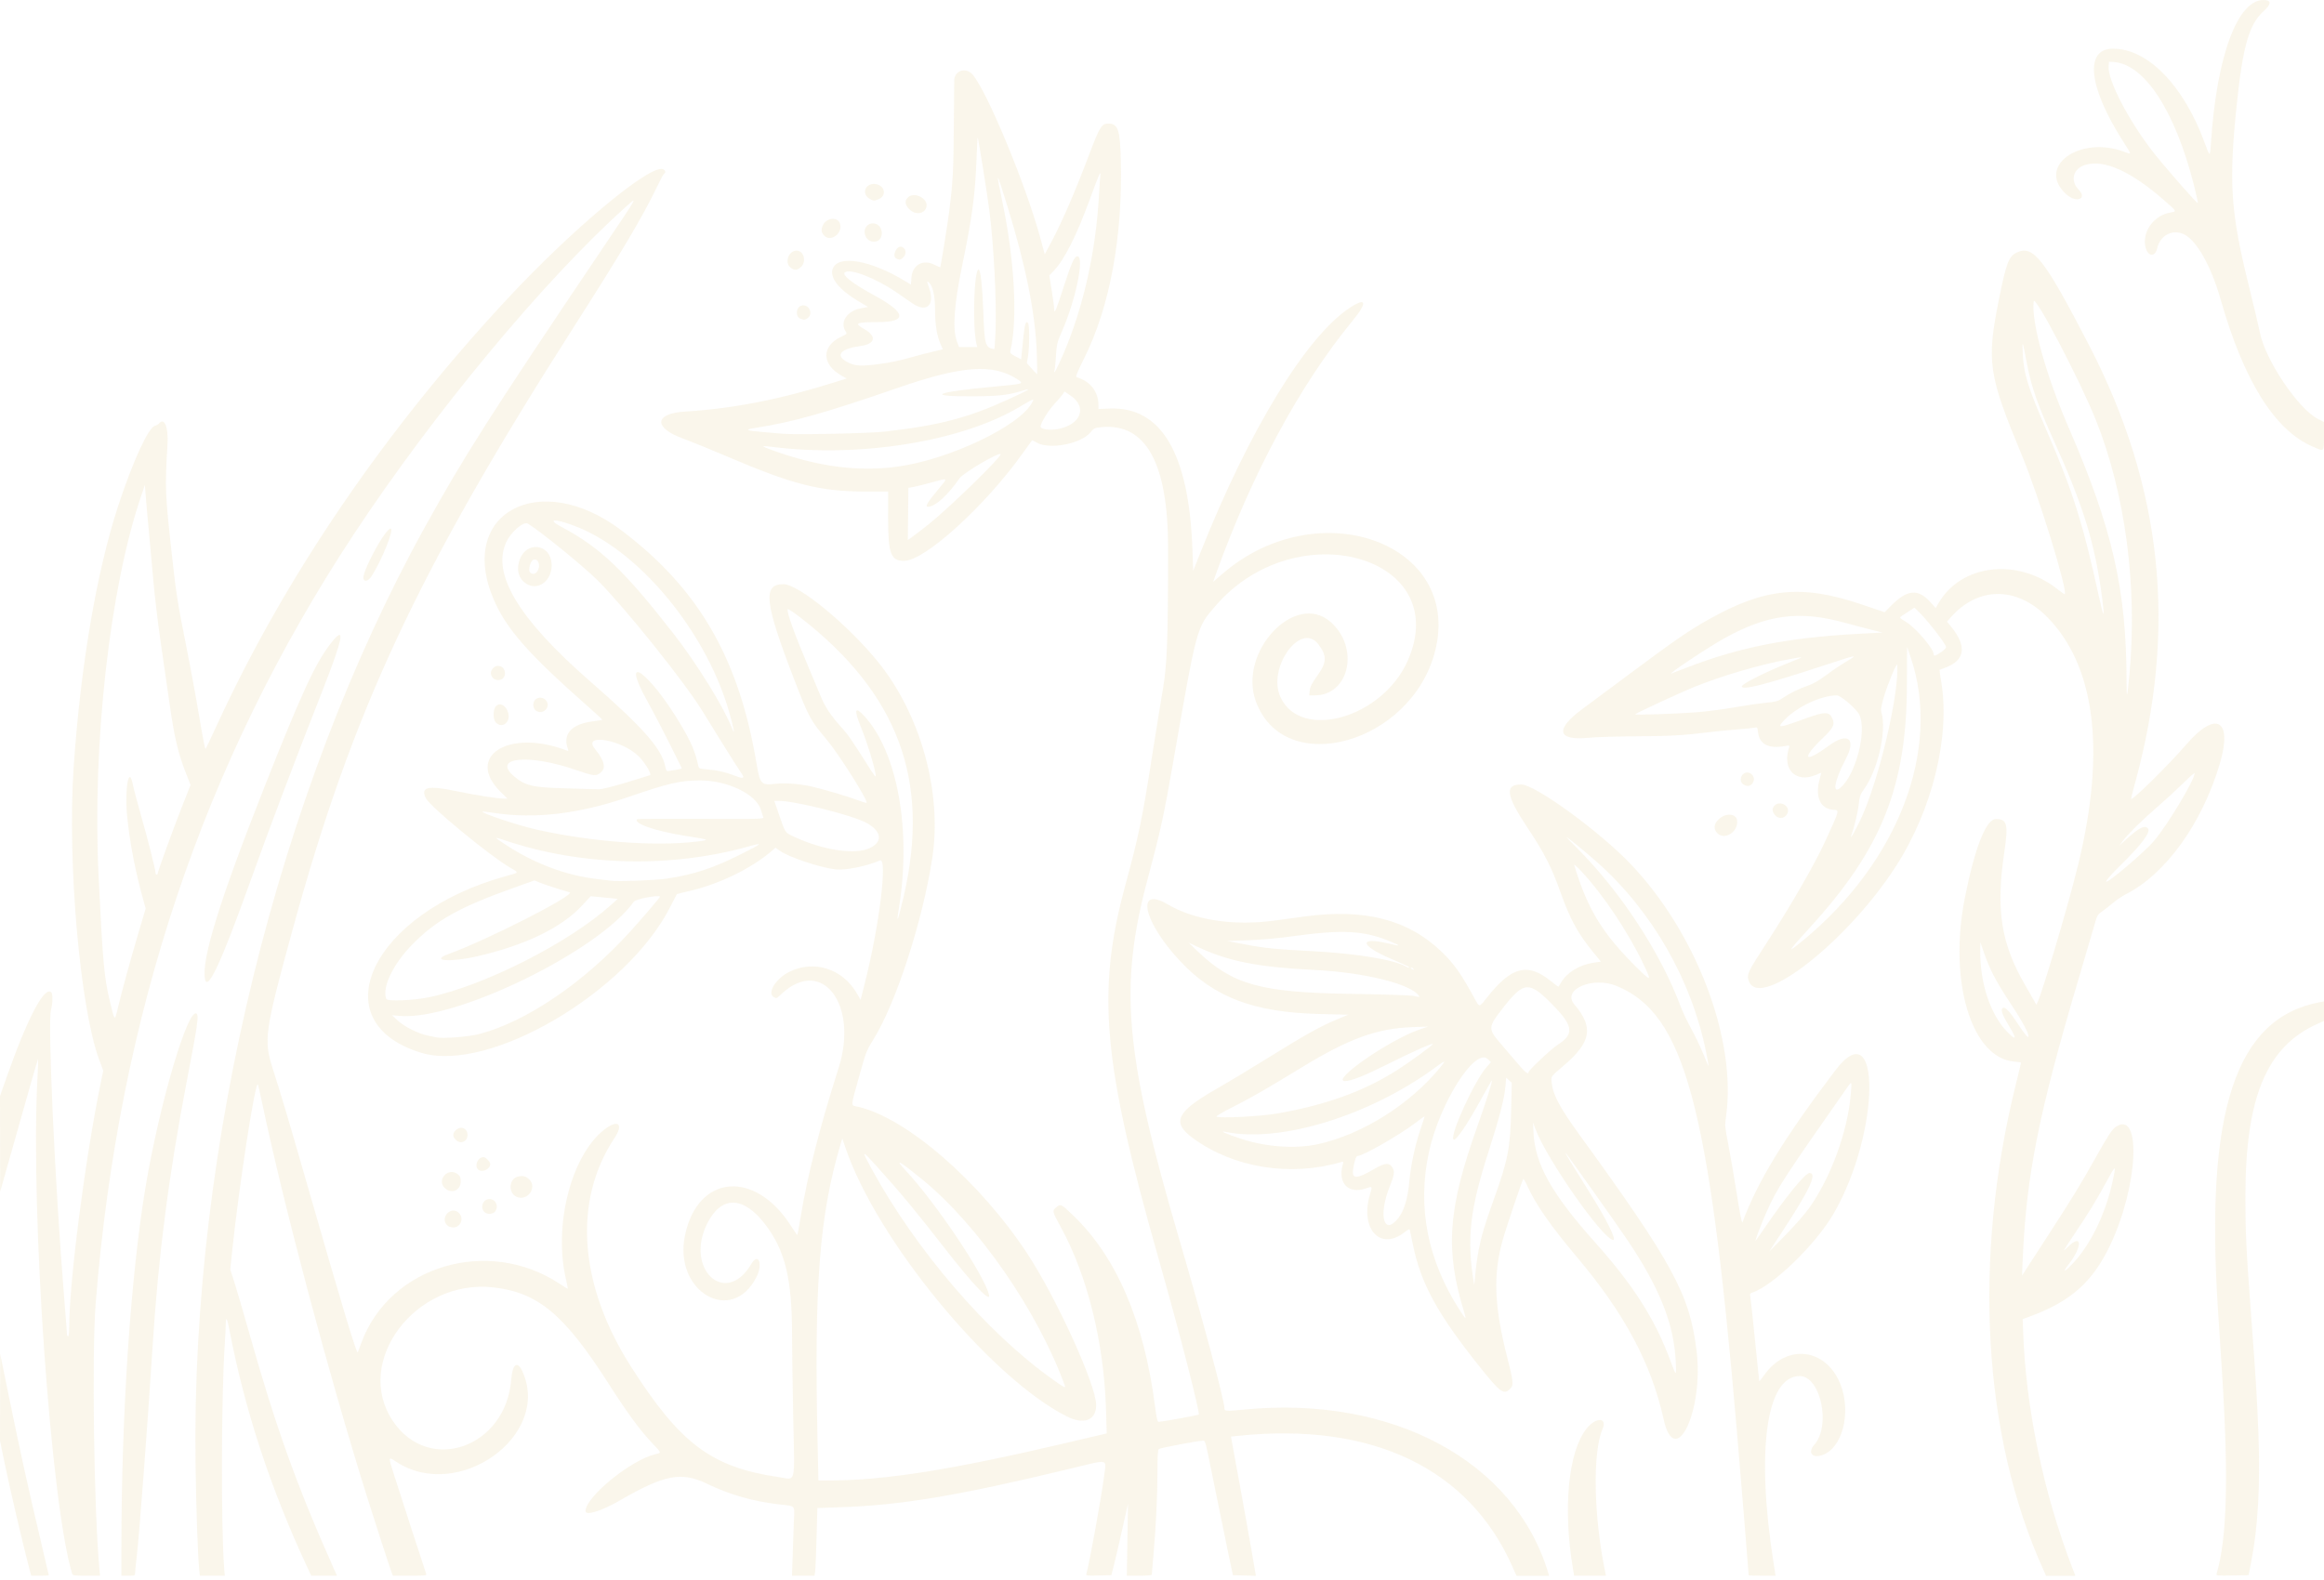 <svg width="500" height="340" viewBox="0 0 500 340" fill="none" xmlns="http://www.w3.org/2000/svg">
<path d="M6.027 336.46C4.775 331.658 1.999 319.74 0.993 314.845L0 310.014L0.021 300.685L0.042 291.356L2.067 301.244C4.368 312.477 6.076 320.217 8.685 331.235C9.682 335.444 10.497 338.932 10.497 338.986C10.497 339.04 9.645 339.085 8.604 339.085H6.712L6.027 336.46ZM15.527 338.657C10.945 323.727 6.532 260.864 8.05 232.159C8.174 229.813 8.246 227.865 8.21 227.828C8.154 227.772 6.073 235.046 1.001 253.025L0.037 256.443L0.019 246.148L0 235.853L1.492 231.622C5.937 219.016 9.587 212.1 11.033 213.546C11.384 213.897 11.352 215.904 10.973 217.302C10.23 220.046 11.836 255.186 13.801 279.185C14.133 283.233 14.404 286.776 14.404 287.058C14.404 287.34 14.514 287.571 14.648 287.571C14.791 287.571 14.892 286.737 14.892 285.557C14.894 275.777 18.332 249.201 21.719 232.796L22.216 230.388L21.356 228.092C17.235 217.089 14.465 185.552 15.837 165.257C17.313 143.421 20.778 123.043 25.428 108.861C28.554 99.327 31.927 91.978 33.341 91.623C33.656 91.544 34.042 91.325 34.199 91.137C35.366 89.731 36.261 91.907 36.039 95.614C35.472 105.092 35.512 106.094 37.002 119.604C37.909 127.83 38.206 129.715 40.039 138.891C40.964 143.524 42.244 150.472 42.882 154.332C43.521 158.192 44.121 161.268 44.216 161.168C44.311 161.068 45.451 158.678 46.748 155.858C61.438 123.936 82.926 92.444 109.384 64.062C122.701 49.776 138.633 36.352 142.271 36.352C143.063 36.352 143.432 37.073 142.83 37.444C142.701 37.524 141.984 38.867 141.235 40.429C138.258 46.644 133.757 54.227 123.654 70.043C89.919 122.856 75.85 152.976 62.986 199.926C56.922 222.059 56.684 223.734 58.702 230.039C60.605 235.985 61.996 240.665 66.041 254.735C73.882 282.011 76.771 291.576 76.991 290.99C77.067 290.789 77.412 289.855 77.76 288.915C83.874 272.358 105.007 266.079 120.393 276.248C121.284 276.837 122.065 277.319 122.129 277.319C122.193 277.319 122.045 276.478 121.801 275.451C119.032 263.831 122.809 248.817 129.926 243.151C132.891 240.79 134.264 241.798 132.237 244.846C123.226 258.397 124.516 276.46 135.753 294.079C146.344 310.685 153.079 315.731 167.479 317.849C171.335 318.416 170.97 319.83 170.669 305.499C170.526 298.672 170.409 290.511 170.409 287.364C170.409 275.266 168.964 269.226 164.725 263.596C160.021 257.349 155.248 257.197 152.2 263.198C147.193 273.055 156.103 281.365 161.638 272.001C163.18 269.392 164.187 271.992 162.735 274.837C157.415 285.243 144.875 277.95 147.36 265.896C150.09 252.653 162.496 251.6 170.278 263.952C170.933 264.992 171.506 265.806 171.552 265.76C171.597 265.715 171.911 263.985 172.249 261.916C173.701 253.026 176.416 242.367 180.401 229.899C184.794 216.156 176.852 205.759 168.155 213.868C166.996 214.949 167.11 214.901 166.486 214.567C164.976 213.759 166.845 210.651 169.726 209.178C175.04 206.461 181.297 208.43 184.36 213.783L185.153 215.169L186.077 211.515C189.194 199.187 191.006 184.412 189.308 185.157C186.431 186.421 181.831 187.337 179.686 187.075C176.329 186.664 169.803 184.484 167.831 183.114L166.841 182.426L166 183.148C161.593 186.931 154.653 190.293 148.224 191.759C146.832 192.076 145.662 192.369 145.624 192.409C145.586 192.449 144.934 193.705 144.175 195.2C134.845 213.578 105.234 230.946 90.698 226.567C68.795 219.969 79.991 196.481 108.825 188.54C111.767 187.73 111.713 187.828 109.815 186.745C105.621 184.353 92.608 173.658 91.66 171.825C90.378 169.346 92.009 168.952 98.183 170.249C102.202 171.094 107.048 171.852 108.428 171.852H109.173L107.73 170.431C99.929 162.751 109.502 156.721 121.915 161.497C122.311 161.649 122.343 161.596 122.159 161.086C121.033 157.963 122.954 155.838 127.441 155.242C128.582 155.09 129.549 154.933 129.589 154.893C129.63 154.853 128.311 153.629 126.66 152.174C113.593 140.663 108.846 135.257 106.131 128.796C98.395 110.384 116.073 100.888 133.588 114.047C150.152 126.492 158.893 141.462 162.694 163.892C163.533 168.845 163.688 169.02 166.905 168.66C168.983 168.427 172.245 168.691 174.804 169.299C177.661 169.978 182.456 171.4 184.403 172.146C185.453 172.548 186.363 172.826 186.425 172.764C186.845 172.344 180.503 162.297 177.759 159.035C174.303 154.927 174.01 154.379 170.775 145.974C164.474 129.604 164.048 125.71 168.553 125.71C171.819 125.71 182.397 134.401 188.901 142.428C198.077 153.754 202.72 170.48 200.591 184.547C198.55 198.032 192.789 215.831 187.945 223.618C186.427 226.058 186.289 226.413 184.868 231.544C182.933 238.53 182.962 237.782 184.615 238.163C195.078 240.575 210.858 254.286 221.059 269.828C227.363 279.432 235.839 298.084 235.839 302.352C235.839 305.65 233.192 306.661 229.481 304.78C212.973 296.415 188.654 266.879 181.901 246.993L181.214 244.971L180.817 246.314C176.294 261.601 175.142 276.529 175.891 310.095L176.08 318.579H178.436C190.34 318.579 204.785 316.289 229.464 310.488L238.106 308.457L237.959 303.447C237.531 288.875 233.956 274.477 228.139 263.891C226.391 260.71 226.351 260.539 227.205 259.84C228.215 259.013 228.265 259.036 230.85 261.51C240.214 270.473 246.147 284.31 248.514 302.709C248.838 305.229 249.02 305.998 249.284 305.974C250.532 305.864 257.727 304.548 257.899 304.398C258.246 304.096 253.729 286.548 249.264 270.849C237.233 228.552 235.884 213.445 242.095 190.552C244.974 179.939 245.75 176.211 247.79 163.183C248.61 157.946 249.675 151.355 250.156 148.535C251.112 142.935 251.292 138.154 251.308 118.018C251.322 99.629 246.527 90.952 236.89 91.929C235.514 92.068 235.313 92.165 234.636 93.007C232.619 95.516 225.747 96.833 223.031 95.231C222.521 94.93 222.074 94.716 222.037 94.755C222.001 94.794 221.075 96.079 219.981 97.611C211.894 108.928 199.009 120.623 194.557 120.688C191.653 120.73 191.064 119.164 191.074 111.415L191.081 105.787L186.177 105.777C176.306 105.758 170.585 104.293 156.004 98.051C152.714 96.643 148.65 94.994 146.973 94.386C140.526 92.051 140.748 88.972 147.394 88.565C157.78 87.929 167.963 85.928 179.756 82.204L182.145 81.45L180.965 80.776C176.748 78.368 176.73 74.482 180.926 72.497C182.243 71.874 182.279 71.832 181.934 71.312C180.62 69.333 182.239 66.894 185.237 66.337L186.755 66.055L184.502 64.708C180.542 62.34 178.512 59.781 179.125 57.929C180.192 54.706 187.295 55.917 194.976 60.631L195.985 61.25L196.093 59.753C196.291 57.02 198.533 55.732 200.984 56.945C201.681 57.29 202.269 57.55 202.292 57.523C202.4 57.391 203.891 48.084 204.216 45.511C205.003 39.285 205.148 36.656 205.21 27.445C205.246 22.208 205.285 17.63 205.298 17.271C205.373 15.143 207.844 14.4 209.276 16.074C212.412 19.738 220.756 39.893 223.826 51.218L224.777 54.727L226.127 52.195C228.562 47.629 231.209 41.503 234.498 32.822C236.578 27.331 237.043 26.592 238.411 26.592C240.53 26.592 240.975 27.871 241.141 34.426C241.559 50.972 238.798 65.942 233.279 77.048C231.656 80.315 231.349 81.101 231.664 81.191C234.554 82.017 236.32 84.274 236.324 87.147L236.326 88.01L238.719 87.914C249.857 87.467 255.803 97.567 256.545 118.197L256.711 122.823L258.358 118.685C268.77 92.52 281.006 72.471 290.347 66.269C294.023 63.828 294.278 65.042 290.943 69.101C279.659 82.837 269.354 101.944 261.63 123.453L260.995 125.222L262.992 123.497C283.686 105.615 314.707 116.917 308.744 140.167C303.657 159.999 276.368 167.658 270.211 150.981C266.279 140.332 278.648 127.127 286.27 133.836C292.549 139.363 290.331 149.638 282.86 149.638H281.672L281.793 148.565C281.885 147.751 282.269 146.999 283.384 145.452C285.485 142.538 285.535 141.123 283.625 138.626C279.826 133.659 272.601 143.751 275.481 150.002C279.859 159.506 297.422 154.497 302.863 142.193C312.772 119.787 278.991 110.117 261.527 130.36C257.384 135.163 257.556 134.525 252.312 164.531C250.363 175.685 249.653 178.921 246.924 189.11C240.712 212.298 241.955 226.589 253.649 266.459C258.661 283.546 263.424 301.354 263.425 303.005C263.425 303.688 263.719 303.71 267.739 303.32C299.571 300.233 325.937 314.437 333.119 338.542L333.283 339.091H329.771H326.259L325.465 337.284C316.094 315.961 295.207 305.963 266.335 308.981L264.84 309.137L264.971 309.893C265.043 310.309 265.819 314.549 266.695 319.316C267.571 324.083 268.718 330.486 269.244 333.545L270.2 339.101L267.73 339.032L265.26 338.963L264.352 334.691C263.853 332.341 262.556 326.024 261.471 320.653C259.146 309.148 259.376 310.033 258.71 310.032C257.764 310.032 249.642 311.571 249.327 311.812C249.102 311.985 249.022 313.267 249.022 316.716C249.022 321.917 248.713 328.337 248.165 334.52C247.965 336.776 247.802 338.726 247.802 338.853C247.802 338.986 246.654 339.085 245.117 339.085H242.432L242.557 331.334L242.682 323.583L241.483 328.954C240.824 331.908 240.019 335.369 239.694 336.644L239.104 338.963L236.353 339.032C233.81 339.096 233.612 339.068 233.732 338.666C234.346 336.603 237.04 321.737 237.551 317.591C238.018 313.804 238.838 313.976 230.223 316.053C205.946 321.906 193.996 323.901 180.515 324.354L175.85 324.511L175.68 330.882C175.586 334.386 175.447 337.665 175.37 338.169L175.23 339.085H172.812H170.394L170.527 335.118C170.6 332.936 170.717 329.588 170.786 327.678C170.933 323.66 171.364 324.177 167.479 323.714C161.918 323.051 156.931 321.617 152.131 319.301C146.59 316.628 142.989 317.314 133.367 322.877C129.425 325.156 125.976 326.227 125.976 325.172C125.976 322.144 135.628 314.252 140.929 312.946C142.376 312.59 142.431 312.783 140.215 310.433C137.618 307.679 134.933 304.005 130.807 297.558C121.384 282.833 115.729 278.122 106.171 277.035C89.419 275.13 75.957 292.983 84.506 305.764C92.262 317.361 108.882 311.517 109.995 296.802C110.244 293.512 111.302 292.747 112.377 295.079C118.739 308.886 98.576 323.347 85.232 314.546C83.528 313.422 83.53 313.416 84.591 316.793C85.648 320.157 91.471 338.1 91.695 338.686C91.832 339.044 91.472 339.084 88.189 339.084H84.53L84.27 338.413C83.885 337.416 80.545 327.146 78.992 322.182C70.529 295.131 61.126 259.78 56.278 236.79C55.924 235.112 55.571 233.574 55.492 233.372C54.984 232.064 51.371 255.485 49.925 269.452L49.539 273.184L50.399 275.845C50.872 277.309 52.31 282.221 53.593 286.761C59.411 307.338 63.853 319.712 71.873 337.68L72.5 339.084H69.731H66.962L65.937 336.878C58.136 320.089 52.668 303.4 49.42 286.471C48.893 283.722 48.6 283.124 48.583 284.762C48.577 285.433 48.467 287.576 48.341 289.523C47.607 300.874 47.539 328.265 48.223 337.313L48.357 339.083H45.679H43.001L42.865 337.801C42.558 334.902 42.202 324.652 42.067 314.791C41.136 246.806 59.747 170.765 91.303 113.62C99.773 98.282 105.51 89.276 129.588 53.525C137.589 41.645 137.338 42.099 134.503 44.643C117.043 60.308 93.215 89.017 76.039 115.086C43.746 164.101 25.501 218.516 20.584 280.491C19.738 291.155 20.21 324.868 21.383 337.559L21.524 339.085H18.591C16.011 339.085 15.643 339.033 15.527 338.657ZM229.076 298.13C223.282 282.181 210.541 263.743 198.481 253.856C193.567 249.828 192.25 249.093 194.77 251.787C201.288 258.755 211.704 274.265 212.776 278.599C213.255 280.534 209.425 276.54 203.469 268.894C196.854 260.401 193.944 256.888 188.655 251.006C185.362 247.344 185.265 247.385 187.504 251.487C197.073 269.019 212.315 286.761 226.443 296.81C229.044 298.661 229.319 298.799 229.076 298.13ZM103.058 222.527C113.197 219.893 125.659 211.432 135.63 200.414C138.462 197.285 142.103 193.016 142.01 192.935C141.561 192.545 136.77 193.473 136.379 194.026C128.886 204.614 98.131 219.644 86.059 218.618L84.35 218.473L85.571 219.615C86.962 220.916 90.027 222.448 92.041 222.847C92.78 222.993 93.604 223.164 93.872 223.227C95.219 223.54 100.794 223.115 103.058 222.527ZM25.374 216.831C26.236 213.219 28.151 206.245 29.835 200.581L31.346 195.501L30.919 193.989C29.124 187.631 27.858 181.062 27.336 175.399C26.809 169.673 27.74 164.586 28.556 168.735C28.721 169.574 29.512 172.568 30.314 175.388C31.908 180.994 33.446 187.072 33.446 187.765C33.446 188.007 33.556 188.205 33.69 188.205C33.824 188.205 33.934 188.093 33.934 187.957C33.934 187.535 37.194 178.563 39.144 173.617L40.997 168.917L39.908 166.133C38.327 162.09 37.506 158.59 36.522 151.706C36.043 148.349 35.162 142.252 34.565 138.156C33.968 134.06 33.251 128.018 32.971 124.728C32.691 121.438 32.249 116.549 31.989 113.864C31.729 111.179 31.44 107.938 31.347 106.662L31.177 104.343L30.347 106.784C23.592 126.655 19.839 160.188 21.208 188.448C22.105 206.972 22.401 210.284 23.602 215.315C24.703 219.909 24.65 219.864 25.374 216.831ZM92.407 214.575C104.357 212.052 122.598 202.762 131.575 194.626L132.902 193.424L129.996 193.139L127.09 192.854L125.176 194.918C120.8 199.639 112.99 203.41 102.661 205.79C96.85 207.129 92.405 206.777 96.486 205.301C104.811 202.29 124.02 192.496 122.542 192.017C122.35 191.955 121.073 191.565 119.704 191.15C118.335 190.735 116.718 190.184 116.111 189.924L115.007 189.451L110.665 191C98.942 195.181 93.981 197.93 88.867 203.079C84.614 207.361 82.142 212.454 83.103 214.957C83.324 215.534 88.959 215.303 92.407 214.575ZM194.464 192.723C200.187 167.851 193.235 149.214 172.12 132.816C170.711 131.722 169.518 130.946 169.469 131.093C169.246 131.763 170.842 136.211 173.968 143.625C175.106 146.325 176.324 149.227 176.675 150.074C177.52 152.115 178.775 153.997 180.775 156.225C182.476 158.119 183.123 159.041 186.518 164.404C188.422 167.411 188.518 167.52 188.352 166.479C188.038 164.522 186.559 159.761 185.306 156.674C183.676 152.661 183.882 151.84 185.952 154.089C193.13 161.887 196.138 178.767 193.36 195.654C192.759 199.29 193.255 197.978 194.464 192.723ZM143.554 189.057C149.309 188.174 153.376 186.839 159.215 183.916C164.073 181.484 164.346 181.224 161.081 182.14C144.223 186.873 124.882 186.367 108.405 180.762C106.169 180.001 106.23 180.11 109.082 181.961C115.135 185.889 121.885 188.399 128.442 189.161C129.704 189.307 131.066 189.474 131.469 189.53C133.023 189.748 141.114 189.431 143.554 189.057ZM187.133 182.501C190.03 181.14 189.682 178.801 186.318 177.023C183.208 175.379 171.013 172.337 167.535 172.337H166.585L167.53 175.084C169.001 179.362 168.843 179.127 170.898 180.084C177.086 182.965 183.964 183.989 187.133 182.501ZM149.902 181.098C152.865 180.741 152.796 180.704 147.654 179.903C141.15 178.89 136.178 177.191 137.079 176.289C137.17 176.198 143.348 176.157 150.808 176.199C163.169 176.268 164.357 176.24 164.221 175.884C164.138 175.669 163.898 174.92 163.686 174.22C162.685 170.91 156.523 167.941 150.657 167.943C146.317 167.946 143.993 168.483 134.9 171.599C124.589 175.132 115.048 176.257 106.45 174.954C105.042 174.741 103.854 174.603 103.81 174.647C103.486 174.971 111.531 177.648 115.479 178.529C127.295 181.169 140.899 182.184 149.902 181.098ZM134.755 168.386C137.513 167.556 139.808 166.848 139.856 166.814C140.233 166.542 138.821 164.178 137.455 162.797C133.89 159.189 125.163 157.67 127.991 161.15C129.985 163.603 130.406 165.18 129.331 166.163C128.311 167.097 127.892 167.059 123.816 165.659C113.591 162.148 105.763 162.986 110.62 167.073C113.022 169.094 114.599 169.46 121.702 169.643C125.059 169.73 128.241 169.822 128.773 169.848C129.374 169.878 131.646 169.322 134.755 168.386ZM159.359 166.161C159.033 165.731 157.308 163.017 155.526 160.13C153.743 157.243 151.667 153.892 150.911 152.684C146.957 146.36 134.505 130.843 128.705 125.011C125.717 122.007 116.493 114.488 113.593 112.692C112.662 112.116 109.97 114.408 108.916 116.673C105.732 123.517 111.599 133.225 127.075 146.714C138.197 156.409 142.285 161.02 143.091 164.777C143.341 165.941 143.397 166.01 144.005 165.894C144.362 165.826 145.126 165.699 145.703 165.612C146.281 165.525 146.716 165.382 146.67 165.294C146.624 165.206 145.473 162.882 144.11 160.13C142.748 157.377 140.565 153.203 139.259 150.853C133.163 139.881 139.694 144.536 146.529 156.035C148.675 159.645 149.585 161.792 150.241 164.794C150.372 165.394 150.484 165.437 152.277 165.58C154.394 165.749 156.348 166.213 158.409 167.036C160.024 167.681 160.311 167.417 159.359 166.161ZM113.576 125.801C111.787 124.89 111.057 123.002 111.666 120.861C112.992 116.199 118.687 116.881 118.687 121.702C118.687 124.838 115.968 127.019 113.576 125.801ZM115.586 122.967C116.394 121.813 115.853 120.106 114.787 120.445C114.141 120.65 113.576 122.617 114.012 123.142C114.451 123.671 115.147 123.594 115.586 122.967ZM156.858 153.153C152.278 137.195 139.526 120.9 126.587 114.468C121.575 111.977 116.3 110.985 120.792 113.378C129.164 117.839 134.194 122.631 144.881 136.327C149.941 142.813 155.702 152.123 157.483 156.693C158.218 158.58 157.902 156.792 156.858 153.153ZM199.785 112.826C204.358 109.176 215.678 98.132 215.263 97.727C214.828 97.302 207.253 101.766 206.443 102.925C203.995 106.428 201.586 108.693 199.962 109.017C198.812 109.247 199.262 108.409 202.136 104.968C203.976 102.765 204.065 102.824 200.415 103.822C198.75 104.277 196.948 104.724 196.411 104.815L195.434 104.98L195.375 110.597L195.316 116.214L196.441 115.407C197.058 114.962 198.563 113.801 199.785 112.826ZM192.918 100.441C204.055 98.975 219.446 91.669 222.065 86.605C222.548 85.671 222.549 85.671 219.23 87.635C206.717 95.039 184.895 98.543 166.123 96.163C163.611 95.844 163.621 95.96 166.185 96.888C175.923 100.412 184.489 101.551 192.918 100.441ZM190.184 92.892C201.932 91.567 208.131 89.965 216.736 86.031C221.612 83.8 222.331 83.345 219.688 84.157C216.839 85.032 214.635 85.267 209.105 85.285C199.003 85.318 201.151 84.379 213.866 83.203C220.382 82.6 220.419 82.588 218.824 81.572C213.531 78.198 206.962 78.686 193.114 83.48C177.673 88.825 170.525 90.838 162.662 92.056C160.03 92.464 160.339 92.65 164.183 92.975C165.929 93.121 167.796 93.284 168.333 93.335C171.029 93.585 186.865 93.266 190.184 92.892ZM228.004 92.244C232.675 91.167 233.865 87.547 230.341 85.138L229.032 84.244L228.652 84.824C228.443 85.143 227.627 86.095 226.839 86.94C225.569 88.3 223.876 91.062 223.876 91.772C223.876 92.436 226.08 92.687 228.004 92.244ZM223.06 75.963C222.762 67.466 220.694 57.152 216.71 44.286C214.281 36.444 214.194 36.38 215.682 43.536C218.299 56.117 218.97 68.814 217.373 75.554C217.276 75.963 217.487 76.182 218.474 76.694L219.695 77.328L219.822 76.066C219.892 75.372 220.066 73.653 220.208 72.247C220.471 69.657 220.761 68.868 221.196 69.556C221.504 70.044 221.493 74.66 221.178 76.6L220.926 78.152L221.973 79.321C222.549 79.964 223.065 80.502 223.12 80.515C223.176 80.53 223.148 78.481 223.06 75.963ZM228.841 76.022C233.117 66.033 235.803 53.963 236.447 41.845C236.525 40.368 236.643 38.665 236.708 38.061C236.88 36.466 236.622 37.021 234.498 42.822C231.615 50.696 229.013 55.866 226.735 58.247L225.758 59.268L226.281 62.547C226.569 64.35 226.804 66.138 226.804 66.519C226.804 67.768 227.202 66.835 228.842 61.743C230.479 56.66 231.154 55.151 231.789 55.151C233.389 55.151 231.444 64.583 228.441 71.386C227.465 73.598 227.348 74.067 227.205 76.391C227.118 77.8 226.977 79.229 226.892 79.565C226.532 80.99 227.357 79.489 228.841 76.022ZM190.184 78.189C191.594 77.986 193.846 77.506 195.189 77.121C197.337 76.506 200.166 75.778 202.194 75.317L202.851 75.168L202.363 74.065C201.566 72.264 201.179 69.864 201.175 66.696C201.17 63.609 200.683 61.476 199.819 60.759C199.364 60.381 199.367 60.413 199.95 62.109C201.176 65.673 199.316 67.345 196.373 65.324C195.722 64.877 194.145 63.792 192.87 62.914C188.367 59.813 182.723 57.649 181.73 58.641C181.138 59.233 183.546 61.089 188.141 63.583C195.014 67.314 195.26 69.307 188.848 69.314C184.123 69.319 183.686 69.541 185.917 70.8C188.68 72.359 188.345 74.016 185.179 74.448C180.954 75.024 179.667 76.377 182.027 77.76C183.877 78.843 185.163 78.911 190.184 78.189ZM214.182 71.447C214.436 64.974 213.834 53.023 212.869 45.385C212.423 41.858 210.483 29.717 210.342 29.574C210.307 29.539 210.202 31.516 210.108 33.969C209.799 42.046 209.193 46.564 206.971 57.332C205.249 65.674 204.897 70.948 205.891 73.523L206.338 74.683H208.297H210.256L210.098 74.055C209.179 70.393 209.55 57.796 210.571 58.01C210.962 58.092 211.344 61.52 211.531 66.626C211.813 74.334 211.929 74.754 213.889 75.142C213.97 75.157 214.102 73.493 214.182 71.447ZM26.124 332.798C26.13 304.258 28.084 274.976 31.267 255.711C34.24 237.72 40.534 216.371 42.334 218.171C42.789 218.626 42.473 220.774 40.26 232.273C36.317 252.759 34.073 270.101 32.836 289.646C31.822 305.673 29.954 330.454 29.423 334.943C29.225 336.616 29.06 338.233 29.058 338.535C29.053 339.043 28.943 339.084 27.588 339.084H26.123L26.124 332.798ZM338.414 337.558C336.226 324.59 337.408 312.373 341.328 307.441C343.346 304.902 345.874 304.967 344.775 307.53C342.612 312.576 342.869 326.27 345.353 338.291L345.517 339.084H342.094H338.671L338.414 337.558ZM376.219 338.97C376.219 338.561 374.353 315.733 373.644 307.469C367.639 237.478 362.427 218.227 347.845 212.178C342.671 210.031 335.976 212.931 338.709 216.135C342.909 221.06 342.362 224.245 336.446 229.293C333.527 231.784 333.691 231.546 333.852 233.062C334.124 235.636 335.603 238.38 339.938 244.359C359.933 271.934 363.515 278.542 365.004 290.593C366.612 303.608 360.378 316.563 357.904 305.347C355.286 293.474 349.507 282.658 339.331 270.582C333.612 263.795 330.472 259.301 328.624 255.254C328.203 254.331 327.798 253.636 327.726 253.708C327.527 253.907 324.045 264.194 323.361 266.602C321.187 274.258 321.447 281.062 324.346 292.371C325.491 296.839 325.636 297.983 325.133 298.583C323.661 300.338 322.957 299.887 318.518 294.334C309.196 282.674 305.638 276.155 303.934 267.61C303.646 266.168 303.368 264.841 303.316 264.662C303.25 264.435 302.91 264.583 302.194 265.15C296.949 269.306 292.512 264.42 294.762 256.965C295.279 255.25 295.273 255.241 293.951 255.707C290.138 257.052 287.763 254.662 288.89 250.612C289.072 249.96 289.045 249.921 288.524 250.073C277.598 253.264 265.476 251.322 256.743 244.981C251.997 241.535 253.027 239.301 261.637 234.366C264.299 232.84 269.334 229.811 272.825 227.636C280.571 222.81 284.001 220.89 287.443 219.455L290.078 218.356L283.893 218.203C269.727 217.853 261.213 214.623 253.901 206.822C245.964 198.355 244.238 190.493 251.219 194.603C256.997 198.005 265.395 199.286 274.168 198.103C275.578 197.913 278.489 197.517 280.638 197.224C293.542 195.463 302.871 197.848 310.102 204.756C312.801 207.334 314.345 209.519 317.249 214.867C318.302 216.806 318.236 216.808 319.822 214.782C325.159 207.967 328.653 207.053 333.7 211.151C334.552 211.843 335.274 212.373 335.306 212.33C335.337 212.287 335.604 211.85 335.899 211.359C337.175 209.235 339.795 207.64 342.763 207.181L344.43 206.923L342.908 205.07C339.454 200.865 337.834 197.904 335.675 191.848C333.785 186.548 332.197 183.451 328.607 178.071C323.977 171.131 323.657 168.73 327.377 168.827C330.378 168.906 344.157 178.943 350.766 185.865C365.065 200.841 373.772 223.99 371.316 240.5C371.074 242.129 371.117 242.614 371.822 246.186C372.246 248.334 373.066 253.112 373.645 256.805C374.312 261.061 374.763 263.34 374.879 263.031C378.192 254.146 383.815 244.941 394.823 230.387C404.79 217.208 404.564 243.665 394.561 261.05C390.709 267.744 381.44 276.744 376.92 278.178C376.559 278.293 376.458 278.48 376.552 278.862C376.623 279.151 377.076 283.343 377.559 288.177C378.042 293.011 378.464 297.057 378.495 297.169C378.527 297.281 378.979 296.753 379.501 295.996C384.002 289.46 391.983 289.863 395.486 296.803C398.385 302.546 396.925 310.762 392.63 312.877C390.179 314.084 388.69 312.771 390.357 310.873C393.972 306.756 391.692 296.113 387.195 296.113C380.013 296.113 377.772 312.053 381.557 336.213L382.006 339.081H379.114C377.52 339.084 376.219 339.033 376.219 338.97ZM360.527 292.881C360.123 284.898 357.088 277.25 350.281 267.063C348.16 263.889 336.904 248.02 336.773 248.02C336.65 248.02 338.559 251.158 342.036 256.676C345.582 262.302 347.831 266.819 347.086 266.819C344.934 266.819 332.707 249.367 330.323 242.893L329.828 241.55L329.93 243.747C330.241 250.484 333.839 256.9 343.141 267.306C351.415 276.561 356.062 283.854 359.361 292.758C360.666 296.282 360.699 296.286 360.527 292.881ZM315.047 282.505C310.86 268.922 311.468 260.293 317.879 242.283C319.715 237.125 321.131 232.646 320.974 232.49C320.933 232.449 320.025 234.026 318.957 235.994C315.741 241.917 313.074 245.832 312.687 245.197C311.984 244.042 317.245 232.573 319.82 229.648L320.777 228.561L320.103 227.915C317.362 225.289 309.68 237.457 307.409 248.021C304.88 259.787 307.13 271.206 314.11 282.017C315.372 283.971 315.523 284.05 315.047 282.505ZM318.123 269.016C318.739 265.848 319.438 263.51 321.411 258.03C324.431 249.641 324.937 247.041 325.118 238.987L325.252 233.006L324.648 232.448L324.044 231.89L323.879 233.869C323.672 236.357 322.528 240.767 320.306 247.654C316.177 260.451 315.496 266.691 317.162 276.463C317.185 276.597 317.298 275.554 317.414 274.144C317.53 272.733 317.849 270.426 318.123 269.016ZM389.221 259.976C393.861 253.472 397.482 243.603 398.181 235.555C398.45 232.459 398.485 232.5 397.158 234.393C383.77 253.486 382.282 255.787 380.012 260.917C379.038 263.117 377.683 266.657 377.683 266.999C377.683 267.081 378.679 265.683 379.897 263.892C384.224 257.527 388.412 252.416 389.301 252.416C391.03 252.416 389.406 255.933 383.553 264.867L380.594 269.383L384.082 265.836C386.001 263.885 388.313 261.248 389.221 259.976ZM300.913 262.026C302.088 260.487 302.882 257.839 303.193 254.426C303.532 250.696 304.418 246.532 305.634 242.955C306.148 241.444 306.536 240.208 306.496 240.208C306.457 240.208 305.545 240.871 304.47 241.681C300.911 244.363 293.214 248.753 292.072 248.753C291.744 248.753 291.351 249.964 291.111 251.717C290.828 253.778 291.938 253.738 295.667 251.552C298.065 250.146 298.998 250.116 299.675 251.424C300.073 252.194 299.935 252.979 298.987 255.344C296.462 261.641 297.763 266.152 300.913 262.026ZM283.653 246.192C293.135 244.081 303.376 237.632 309.874 229.681C311.18 228.082 311.027 228.066 308.974 229.584C294.834 240.041 275.493 246.012 263.671 243.571C262.139 243.255 263.746 243.973 266.98 245.05C272.336 246.836 278.781 247.277 283.653 246.192ZM274.672 239.631C285.137 237.826 293.32 234.884 300.457 230.358C303.354 228.521 308.419 224.818 308.256 224.655C308.064 224.463 303.68 226.426 298.366 229.086C293.544 231.499 290.665 232.64 289.4 232.64C286.118 232.64 298.955 223.74 305.417 221.536L307.248 220.911L303.952 221.023C296.268 221.285 290.27 223.464 280.026 229.715C272.223 234.476 269.033 236.309 265.158 238.255C262.881 239.399 261.533 240.204 261.74 240.297C262.591 240.678 271.16 240.236 274.672 239.631ZM328.856 230.731C328.856 230.303 333.789 225.67 335.2 224.773C338.62 222.599 338.468 220.823 334.512 216.709C329.014 210.992 327.959 211.009 323.363 216.893C320.089 221.083 320.076 221.369 322.995 224.727C323.802 225.655 325.314 227.428 326.354 228.665C328.035 230.665 328.856 231.343 328.856 230.731ZM367.064 226.394C363.917 210.885 355.514 196.188 343.797 185.698C341.43 183.579 337.246 180.15 337.028 180.15C336.981 180.15 337.96 181.166 339.204 182.408C348.666 191.856 357.3 205.051 361.609 216.649C362.008 217.723 363.031 219.865 363.882 221.41C364.733 222.954 365.9 225.396 366.476 226.836C367.052 228.276 367.553 229.424 367.59 229.387C367.628 229.349 367.391 228.003 367.064 226.394ZM305.311 214.353C303.715 211.771 293.589 209.246 282.714 208.719C270.896 208.146 264.467 206.898 258.056 203.934L255.737 202.862L257.636 204.679C265.163 211.881 271.171 213.565 290.405 213.865C297.253 213.972 303.35 214.161 303.955 214.286C305.476 214.6 305.463 214.599 305.311 214.353ZM353.559 207.426C350.332 200.628 345.008 192.657 340.313 187.594C339.34 186.545 338.607 185.896 338.685 186.153C341.596 195.816 344.877 201.113 352.646 208.688C355.276 211.254 355.336 211.171 353.559 207.426ZM304.075 208.47C303.992 208.336 303.793 208.228 303.633 208.23C303.458 208.233 303.488 208.328 303.709 208.47C304.178 208.773 304.263 208.773 304.075 208.47ZM302.977 207.981C302.776 207.85 301.156 207.125 299.377 206.369C292.481 203.438 292.185 201.482 298.878 203.067C301.445 203.675 301.506 203.588 299.187 202.623C293.367 200.2 288.857 199.973 277.618 201.536C274.986 201.902 271.166 202.236 268.553 202.329L264.036 202.49L267.454 203.152C271.986 204.03 274.212 204.257 282.418 204.684C291.729 205.168 299.959 206.52 302.451 207.975C302.98 208.284 303.452 208.289 302.977 207.981ZM439.68 337.925C426.551 308.97 424.377 270.958 433.7 233.348C434.312 230.88 434.812 228.79 434.812 228.705C434.812 228.619 434.18 228.502 433.408 228.443C424.175 227.747 419.158 211.199 422.729 193.212C424.883 182.359 427.299 176.244 429.433 176.244C431.816 176.244 432.111 177.39 431.235 183.259C429.359 195.833 430.496 203.049 435.784 212.135C436.994 214.215 438.025 216.026 438.074 216.161C438.38 216.995 444.768 195.706 447.139 185.949C453.115 161.363 450.764 143.072 440.287 132.63C433.766 126.131 425.513 126.224 419.684 132.863L418.889 133.769L419.739 134.806C423.218 139.052 422.809 142.083 418.543 143.665C417.891 143.907 417.327 144.124 417.291 144.149C417.254 144.173 417.408 145.28 417.634 146.608C419.641 158.439 415.731 174.332 407.805 186.56C397.392 202.625 378.804 217.207 376.319 211.261C375.701 209.782 375.916 209.305 380.117 202.857C385.118 195.18 390.457 185.925 392.624 181.175C395.938 173.913 395.825 174.385 394.279 174.236C391.585 173.977 390.484 171.408 391.479 167.7C391.677 166.962 391.841 166.334 391.842 166.305C391.845 166.276 391.323 166.476 390.685 166.75C386.378 168.596 383.384 165.583 384.89 160.918C385.064 160.378 385.037 160.367 384.002 160.552C380.49 161.18 378.525 160.157 378.231 157.548C378.115 156.518 378.062 156.446 377.522 156.581C377.201 156.662 375.486 156.836 373.711 156.969C371.935 157.102 369.219 157.369 367.675 157.563C362.272 158.241 359.196 158.415 351.928 158.448C347.9 158.467 343.318 158.608 341.746 158.762C335.021 159.42 334.489 156.98 340.403 152.601C342.176 151.288 346.648 147.964 350.341 145.214C360.458 137.68 363.262 135.745 367.613 133.297C379.732 126.478 387.672 125.708 400.613 130.097L405.476 131.746L406.778 130.425C410.379 126.77 412.701 126.587 415.476 129.738L416.451 130.845L417.122 129.701C421.982 121.408 434.019 119.999 442.574 126.722C443.431 127.395 444.169 127.91 444.213 127.865C444.919 127.159 438.616 106.682 435.057 98.121C427.756 80.555 427.363 77.893 430.07 64.379C431.631 56.586 432.177 55.16 433.913 54.336C437.458 52.654 439.792 55.645 449.407 74.195C465.261 104.784 468.472 135.234 459.35 168.501C458.88 170.217 458.495 171.737 458.495 171.88C458.495 172.572 466.472 164.732 470.36 160.219C476.79 152.754 480.417 154.862 477.566 164.407C473.708 177.324 465.892 188.14 457.279 192.483C456.543 192.854 455.275 193.72 454.462 194.407C453.649 195.094 452.588 195.924 452.104 196.252C451.386 196.739 451.15 197.12 450.819 198.327C450.596 199.14 448.996 204.585 447.263 210.426C438.619 239.566 435.954 252.918 435.179 270.972L435.027 274.512L435.812 273.291C436.244 272.62 438.485 269.159 440.792 265.601C445.853 257.795 447.661 254.84 450.797 249.244C453.511 244.401 454.366 243.08 455.135 242.541C460.829 238.553 460.056 255.252 453.955 268.025C450.231 275.822 445.562 279.998 437.011 283.183L435.18 283.865L435.254 286.147C435.791 302.786 439.614 321.253 445.874 337.44L446.511 339.088H443.359H440.208L439.68 337.925ZM446.111 271.717C449.811 267.721 452.935 261.29 454.443 254.564C455.354 250.503 455.267 250.47 453.287 254.124C451.012 258.322 449.374 261.002 446.155 265.79C443.64 269.532 443.608 269.595 444.901 268.322C447.999 265.272 448.087 268.221 445.015 272.148C443.553 274.018 444.226 273.754 446.111 271.717ZM432.222 220.764C430.737 218.292 430.371 217.223 430.899 216.897C431.401 216.587 432.368 217.618 434.214 220.436C435.39 222.231 436.218 223.274 436.357 223.135C436.729 222.763 435.329 220.122 432.444 215.754C429.462 211.24 428.07 208.573 426.866 205.076L426.06 202.733L426.043 204.564C425.979 211.699 428.3 218.549 432.029 222.225C433.849 224.019 433.908 223.572 432.222 220.764ZM388.059 202.253C408.508 185.314 417.68 161.183 411.122 141.575C410.695 140.299 410.33 139.237 410.311 139.215C410.292 139.193 410.274 142.708 410.271 147.028C410.258 169.123 404.922 182.575 389.446 199.533C384.445 205.014 384.239 205.418 388.059 202.253ZM463.438 180.945C466.454 177.356 472.166 167.829 472.166 166.388C472.166 166.241 471.04 167.228 469.664 168.581C468.288 169.934 465.843 172.18 464.232 173.571C460.872 176.473 457.998 179.293 456.781 180.882L455.94 181.981L457.4 180.659C460.263 178.067 461.453 177.471 462.132 178.289C462.772 179.06 460.702 181.811 456.078 186.337C454.391 187.988 453.124 189.424 453.124 189.684C453.122 190.38 461.407 183.361 463.438 180.945ZM400.269 176.413C404.145 168.253 408.584 149.57 408.192 143.063C408.147 142.319 406.063 147.35 405.249 150.168C404.705 152.052 404.612 152.699 404.796 153.34C405.946 157.349 404 165.77 400.96 169.941C400.248 170.918 400.092 171.386 399.892 173.146C399.695 174.878 399.007 177.747 398.301 179.784C397.888 180.973 399.04 179 400.269 176.413ZM395.962 169.519C399.274 166.732 401.728 157.16 400.002 153.757C399.357 152.484 396.016 149.632 395.175 149.636C391.861 149.652 386.728 152.037 384.017 154.82C382.116 156.771 382.545 156.759 388.205 154.696C392.699 153.059 393.581 153.063 394.27 154.724C394.777 155.947 394.404 156.683 392.209 158.787C387.407 163.391 388.153 164.378 393.473 160.458C397.552 157.452 399.438 158.945 397.108 163.337C394.701 167.877 394.107 171.08 395.962 169.519ZM364.744 153.293C366.825 153.141 370.451 152.681 372.801 152.271C375.151 151.861 378.282 151.402 379.759 151.251C382.128 151.008 382.574 150.886 383.543 150.215C385.053 149.17 387.013 148.205 388.994 147.531C390.13 147.144 391.373 146.428 392.9 145.279C394.132 144.352 396.041 143.062 397.143 142.411C399.919 140.772 399.75 140.797 392.905 143.039C379.743 147.35 374.754 148.63 374.754 147.695C374.754 147.128 380.529 144.28 385.925 142.185C388.191 141.305 388.11 141.275 385.008 141.841C378.85 142.964 370.936 145.264 364.744 147.729C361.919 148.854 352.097 153.394 351.809 153.708C351.632 153.902 360.187 153.627 364.744 153.293ZM458.153 144.983C459.88 126.074 457.252 106.247 450.919 90.393C447.515 81.871 437.736 63.199 437.536 64.84C436.996 69.28 440.165 80.716 445.065 92.016C454.51 113.792 457.516 126.982 457.516 146.649C457.517 150.747 457.662 150.367 458.153 144.983ZM362.791 143.704C374.083 139.315 384.62 137.221 399.471 136.415L405.023 136.114L402.4 135.46C400.957 135.1 398.569 134.47 397.092 134.059C387.203 131.31 380.308 132.182 370.969 137.363C367.513 139.28 358.405 145.345 359.616 144.923C359.818 144.852 361.247 144.304 362.791 143.704ZM417.617 140.343C418.212 139.934 418.699 139.456 418.699 139.281C418.699 138.629 414.736 133.508 412.747 131.59L411.887 130.76L410.288 131.802C408.377 133.047 408.402 132.783 410.093 133.832C412.203 135.142 416.013 139.603 416.013 140.764C416.013 141.265 416.441 141.153 417.617 140.343ZM452.269 128.677C450.713 116.899 448.24 108.864 441.786 94.621C438.489 87.344 437.039 83.217 436.156 78.588C435.132 73.225 435.06 73.019 435.175 75.78C435.367 80.392 436.175 83.04 440.312 92.626C445.966 105.725 448.138 112.617 451.579 128.383C452.624 133.171 452.877 133.279 452.269 128.677ZM476.894 338.664C479.16 330.969 479.501 317.698 478.023 294.773C477.755 290.611 477.372 284.678 477.172 281.589C474.414 238.921 481.022 219.055 499.101 215.663L499.996 215.495V217.6V219.705L498.661 220.295C487.687 225.148 483.099 236.088 483.092 257.418C483.089 265.269 483.238 268.445 484.257 282.198C485.404 297.681 485.588 300.653 485.883 308.379C486.312 319.63 485.787 328.881 484.301 336.275L483.761 338.96L480.263 339.027C477.01 339.093 476.776 339.067 476.894 338.664ZM96.191 263.645C94.635 262.089 96.914 259.495 98.605 260.898C99.919 261.989 99.198 264.133 97.516 264.133C97.005 264.134 96.489 263.943 96.191 263.645ZM104.163 260.757C103.233 259.73 103.944 258.03 105.304 258.03C106.647 258.03 107.353 259.518 106.553 260.661C106.074 261.345 104.744 261.399 104.163 260.757ZM111.17 257.555C109.301 256.76 109.462 253.699 111.399 253.197C112.471 252.919 113.157 253.091 113.885 253.818C115.636 255.569 113.48 258.537 111.17 257.555ZM95.789 255.742C93.783 254.017 96.394 251.038 98.477 252.676C98.996 253.084 99.12 253.387 99.12 254.245C99.121 256.116 97.217 256.971 95.789 255.742ZM102.831 251.634C102.014 250.817 102.832 248.997 104.015 248.997C104.494 248.997 105.468 249.994 105.468 250.484C105.468 251.637 103.634 252.436 102.831 251.634ZM98.192 245.396C97.366 244.682 97.299 243.96 97.995 243.264C99.085 242.174 100.585 242.737 100.585 244.237C100.585 245.601 99.203 246.27 98.192 245.396ZM44.109 210.691C43.287 206.579 47.213 193.868 56.826 169.522C64.866 149.16 67.865 142.664 71.18 138.427C74.386 134.329 73.915 137.058 69.456 148.411C63.089 164.622 58.173 177.623 53.718 190.037C47.577 207.146 44.656 213.426 44.109 210.691ZM369.493 179.306C368.618 178.43 368.694 177.371 369.705 176.36C371.199 174.866 373.551 174.996 373.735 176.582C374.013 178.987 371.066 180.879 369.493 179.306ZM381.851 175.356C381.215 174.547 381.209 173.938 381.833 173.314C382.89 172.257 384.992 173.314 384.651 174.73C384.319 176.109 382.724 176.466 381.851 175.356ZM375.052 168.783C373.995 168.042 374.619 166.233 375.932 166.233C376.765 166.233 377.511 167.127 377.324 167.902C377.037 169.097 376.047 169.48 375.052 168.783ZM106.689 155.492C106.081 154.884 106.018 152.932 106.581 152.128C107.372 150.999 108.869 151.699 109.344 153.419C109.894 155.411 108.049 156.852 106.689 155.492ZM115.288 152.914C114.604 152.435 114.55 151.105 115.192 150.524C115.814 149.961 116.831 150.02 117.421 150.654C118.7 152.027 116.838 154 115.288 152.914ZM106.5 146.202C105.893 145.961 105.459 145.084 105.659 144.505C106.294 142.675 108.642 143.003 108.642 144.922C108.642 146.025 107.608 146.643 106.5 146.202ZM78.209 124.597C77.716 123.312 82.839 113.79 84.045 113.749C84.906 113.72 82.075 120.751 79.903 124.032C79.258 125.008 78.467 125.271 78.209 124.597ZM497.435 96.04C489.345 92.508 482.713 81.855 477.757 64.427C475.718 57.258 472.594 51.709 469.869 50.416C467.405 49.247 464.787 50.611 464.114 53.417C463.567 55.698 461.727 55.06 461.482 52.505C461.179 49.351 463.695 46.257 466.991 45.73C468.369 45.51 468.367 45.506 465.512 43.017C458.428 36.841 452.732 34.287 448.676 35.466C446.028 36.236 445.323 38.867 447.236 40.841C449.122 42.787 446.755 43.739 444.642 41.884C437.903 35.967 447.366 28.995 457.11 32.698C458.691 33.299 458.719 33.474 456.742 30.37C449.306 18.691 448.421 10.495 454.595 10.477C462.11 10.455 469.87 18.451 474.375 30.859C475.453 33.827 475.484 33.826 475.677 30.81C476.893 11.834 481.57 -0.531 487.323 0.018C488.727 0.152 488.598 0.997 486.95 2.465C483.89 5.192 482.505 10.07 481.208 22.68C479.48 39.482 479.903 45.653 483.886 61.742C484.933 65.972 485.971 70.366 486.193 71.508C487.341 77.419 494.457 88.019 498.714 90.159L499.996 90.803V93.851C499.997 97.379 500.168 97.233 497.435 96.04ZM472.049 39.963C467.978 23.854 461.385 13.746 454.684 13.338L453.732 13.28L453.658 14.297C453.446 17.211 457.834 25.707 463.063 32.504C465.382 35.519 472.763 43.956 472.851 43.693C472.895 43.561 472.534 41.882 472.049 39.963ZM172.186 68.573C171.046 68.114 171.258 66.056 172.477 65.75C174.016 65.364 175.062 67.538 173.772 68.442C173.164 68.869 172.962 68.885 172.186 68.573ZM170.076 57.574C168.735 56.519 169.663 53.93 171.381 53.93C172.968 53.93 173.586 56.374 172.282 57.496C171.448 58.213 170.912 58.232 170.076 57.574ZM192.809 55.619C191.831 55.049 192.952 52.728 194.016 53.121C194.949 53.466 195.11 54.619 194.335 55.395C193.792 55.937 193.443 55.988 192.809 55.619ZM186.54 51.333C185.449 49.946 186.187 48.07 187.823 48.07C189.401 48.07 190.282 50.055 189.316 51.434C188.747 52.247 187.215 52.191 186.54 51.333ZM177.288 50.679C176.673 50.024 176.615 49.297 177.103 48.355C177.85 46.91 180.016 46.633 180.623 47.905C181.603 49.962 178.803 52.292 177.288 50.679ZM195.653 45.043C194.681 44.071 194.58 43.189 195.357 42.465C196.744 41.173 199.765 42.749 199.317 44.531C198.931 46.07 196.956 46.346 195.653 45.043ZM187.262 42.875C185.072 41.767 186.245 39.066 188.656 39.667C190.436 40.111 190.713 42.157 189.085 42.838C188.074 43.26 188.024 43.261 187.262 42.875Z" fill="#CEA335" fill-opacity="0.1"/>
</svg>
